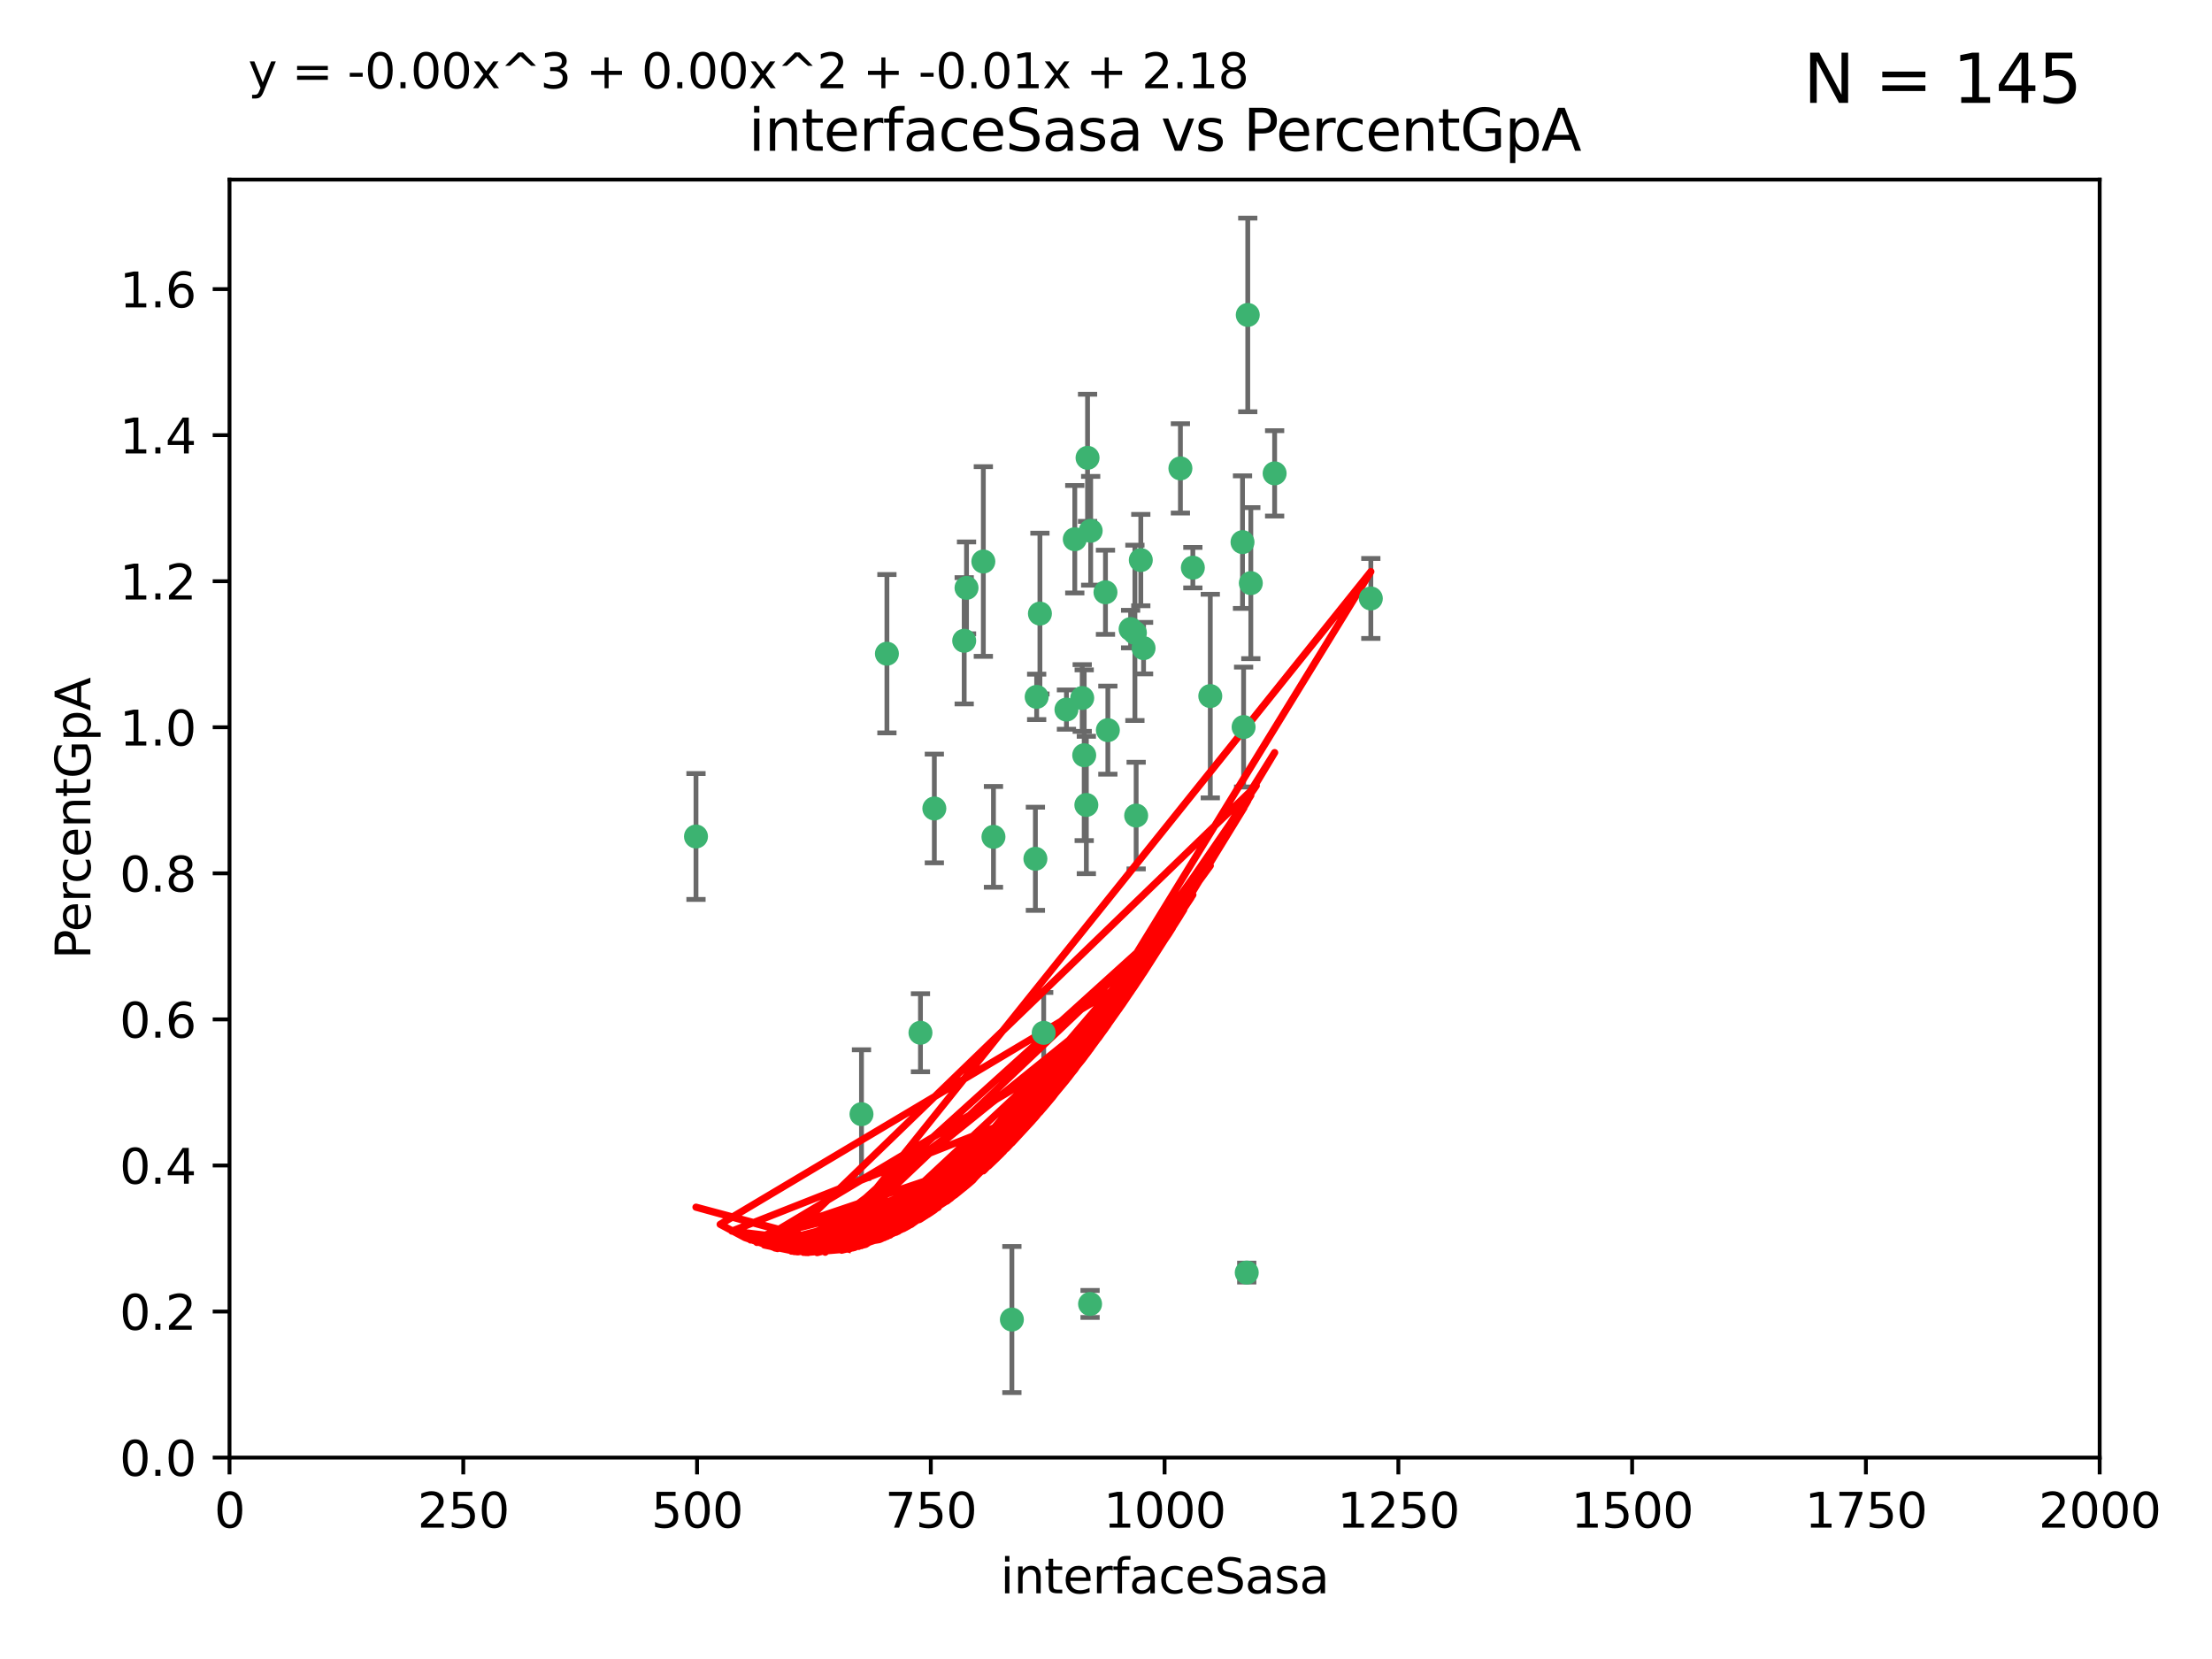 <?xml version="1.0" encoding="utf-8" standalone="no"?>
<!DOCTYPE svg PUBLIC "-//W3C//DTD SVG 1.1//EN"
  "http://www.w3.org/Graphics/SVG/1.1/DTD/svg11.dtd">
<svg xmlns:xlink="http://www.w3.org/1999/xlink" width="460.8pt" height="345.6pt" viewBox="0 0 460.8 345.6" xmlns="http://www.w3.org/2000/svg" version="1.1">
 <defs>
  <style type="text/css">*{stroke-linejoin: round; stroke-linecap: butt}</style>
 </defs>
 <g id="figure_1">
  <g id="patch_1">
   <path d="M 0 345.6 
L 460.8 345.6 
L 460.8 0 
L 0 0 
z
" style="fill: #ffffff"/>
  </g>
  <g id="axes_1">
   <g id="patch_2">
    <path d="M 47.81 303.64 
L 437.4 303.64 
L 437.4 37.411 
L 47.81 37.411 
z
" style="fill: #ffffff"/>
   </g>
   <g id="PathCollection_1">
    <defs>
     <path id="md0c91f3c72" d="M 0 1.118 
C 0.297 1.118 0.581 1 0.791 0.791 
C 1 0.581 1.118 0.297 1.118 0 
C 1.118 -0.297 1 -0.581 0.791 -0.791 
C 0.581 -1 0.297 -1.118 0 -1.118 
C -0.297 -1.118 -0.581 -1 -0.791 -0.791 
C -1 -0.581 -1.118 -0.297 -1.118 0 
C -1.118 0.297 -1 0.581 -0.791 0.791 
C -0.581 1 -0.297 1.118 0 1.118 
z
" style="stroke: #3cb371"/>
    </defs>
    <g clip-path="url(#p240a9a451e)">
     <use xlink:href="#md0c91f3c72" x="258.839" y="112.935" style="fill: #3cb371; stroke: #3cb371"/>
     <use xlink:href="#md0c91f3c72" x="235.526" y="131.048" style="fill: #3cb371; stroke: #3cb371"/>
     <use xlink:href="#md0c91f3c72" x="265.53" y="98.611" style="fill: #3cb371; stroke: #3cb371"/>
     <use xlink:href="#md0c91f3c72" x="225.86" y="157.33" style="fill: #3cb371; stroke: #3cb371"/>
     <use xlink:href="#md0c91f3c72" x="259.065" y="151.457" style="fill: #3cb371; stroke: #3cb371"/>
     <use xlink:href="#md0c91f3c72" x="259.932" y="65.606" style="fill: #3cb371; stroke: #3cb371"/>
     <use xlink:href="#md0c91f3c72" x="216.635" y="127.82" style="fill: #3cb371; stroke: #3cb371"/>
     <use xlink:href="#md0c91f3c72" x="222.161" y="147.818" style="fill: #3cb371; stroke: #3cb371"/>
     <use xlink:href="#md0c91f3c72" x="238.226" y="135.021" style="fill: #3cb371; stroke: #3cb371"/>
     <use xlink:href="#md0c91f3c72" x="236.422" y="131.834" style="fill: #3cb371; stroke: #3cb371"/>
     <use xlink:href="#md0c91f3c72" x="226.558" y="95.371" style="fill: #3cb371; stroke: #3cb371"/>
     <use xlink:href="#md0c91f3c72" x="248.492" y="118.255" style="fill: #3cb371; stroke: #3cb371"/>
     <use xlink:href="#md0c91f3c72" x="223.897" y="112.334" style="fill: #3cb371; stroke: #3cb371"/>
     <use xlink:href="#md0c91f3c72" x="225.446" y="145.408" style="fill: #3cb371; stroke: #3cb371"/>
     <use xlink:href="#md0c91f3c72" x="230.29" y="123.385" style="fill: #3cb371; stroke: #3cb371"/>
     <use xlink:href="#md0c91f3c72" x="200.86" y="133.482" style="fill: #3cb371; stroke: #3cb371"/>
     <use xlink:href="#md0c91f3c72" x="217.42" y="215.161" style="fill: #3cb371; stroke: #3cb371"/>
     <use xlink:href="#md0c91f3c72" x="237.649" y="116.673" style="fill: #3cb371; stroke: #3cb371"/>
     <use xlink:href="#md0c91f3c72" x="259.72" y="265.1" style="fill: #3cb371; stroke: #3cb371"/>
     <use xlink:href="#md0c91f3c72" x="204.848" y="116.973" style="fill: #3cb371; stroke: #3cb371"/>
     <use xlink:href="#md0c91f3c72" x="245.901" y="97.572" style="fill: #3cb371; stroke: #3cb371"/>
     <use xlink:href="#md0c91f3c72" x="285.569" y="124.669" style="fill: #3cb371; stroke: #3cb371"/>
     <use xlink:href="#md0c91f3c72" x="215.957" y="145.171" style="fill: #3cb371; stroke: #3cb371"/>
     <use xlink:href="#md0c91f3c72" x="194.641" y="168.419" style="fill: #3cb371; stroke: #3cb371"/>
     <use xlink:href="#md0c91f3c72" x="191.75" y="215.139" style="fill: #3cb371; stroke: #3cb371"/>
     <use xlink:href="#md0c91f3c72" x="184.761" y="136.178" style="fill: #3cb371; stroke: #3cb371"/>
     <use xlink:href="#md0c91f3c72" x="215.692" y="178.897" style="fill: #3cb371; stroke: #3cb371"/>
     <use xlink:href="#md0c91f3c72" x="227.208" y="110.571" style="fill: #3cb371; stroke: #3cb371"/>
     <use xlink:href="#md0c91f3c72" x="260.569" y="121.476" style="fill: #3cb371; stroke: #3cb371"/>
     <use xlink:href="#md0c91f3c72" x="227.082" y="271.637" style="fill: #3cb371; stroke: #3cb371"/>
     <use xlink:href="#md0c91f3c72" x="230.787" y="152.103" style="fill: #3cb371; stroke: #3cb371"/>
     <use xlink:href="#md0c91f3c72" x="236.683" y="169.899" style="fill: #3cb371; stroke: #3cb371"/>
     <use xlink:href="#md0c91f3c72" x="206.956" y="174.332" style="fill: #3cb371; stroke: #3cb371"/>
     <use xlink:href="#md0c91f3c72" x="210.795" y="274.884" style="fill: #3cb371; stroke: #3cb371"/>
     <use xlink:href="#md0c91f3c72" x="179.464" y="232.101" style="fill: #3cb371; stroke: #3cb371"/>
     <use xlink:href="#md0c91f3c72" x="226.307" y="167.688" style="fill: #3cb371; stroke: #3cb371"/>
     <use xlink:href="#md0c91f3c72" x="201.345" y="122.465" style="fill: #3cb371; stroke: #3cb371"/>
     <use xlink:href="#md0c91f3c72" x="252.125" y="145.004" style="fill: #3cb371; stroke: #3cb371"/>
     <use xlink:href="#md0c91f3c72" x="144.987" y="174.257" style="fill: #3cb371; stroke: #3cb371"/>
    </g>
   </g>
   <g id="matplotlib.axis_1">
    <g id="xtick_1">
     <g id="line2d_1">
      <defs>
       <path id="m8d6a4ee47d" d="M 0 0 
L 0 3.5 
" style="stroke: #000000; stroke-width: 0.8"/>
      </defs>
      <g>
       <use xlink:href="#m8d6a4ee47d" x="47.81" y="303.64" style="stroke: #000000; stroke-width: 0.8"/>
      </g>
     </g>
     <g id="text_1">
      <!-- 0 -->
      <g transform="translate(44.629 318.238)scale(0.1 -0.1)">
       <defs>
        <path id="DejaVuSans-30" d="M 2034 4250 
Q 1547 4250 1301 3770 
Q 1056 3291 1056 2328 
Q 1056 1369 1301 889 
Q 1547 409 2034 409 
Q 2525 409 2770 889 
Q 3016 1369 3016 2328 
Q 3016 3291 2770 3770 
Q 2525 4250 2034 4250 
z
M 2034 4750 
Q 2819 4750 3233 4129 
Q 3647 3509 3647 2328 
Q 3647 1150 3233 529 
Q 2819 -91 2034 -91 
Q 1250 -91 836 529 
Q 422 1150 422 2328 
Q 422 3509 836 4129 
Q 1250 4750 2034 4750 
z
" transform="scale(0.016)"/>
       </defs>
       <use xlink:href="#DejaVuSans-30"/>
      </g>
     </g>
    </g>
    <g id="xtick_2">
     <g id="line2d_2">
      <g>
       <use xlink:href="#m8d6a4ee47d" x="96.509" y="303.64" style="stroke: #000000; stroke-width: 0.8"/>
      </g>
     </g>
     <g id="text_2">
      <!-- 250 -->
      <g transform="translate(86.965 318.238)scale(0.1 -0.1)">
       <defs>
        <path id="DejaVuSans-32" d="M 1228 531 
L 3431 531 
L 3431 0 
L 469 0 
L 469 531 
Q 828 903 1448 1529 
Q 2069 2156 2228 2338 
Q 2531 2678 2651 2914 
Q 2772 3150 2772 3378 
Q 2772 3750 2511 3984 
Q 2250 4219 1831 4219 
Q 1534 4219 1204 4116 
Q 875 4013 500 3803 
L 500 4441 
Q 881 4594 1212 4672 
Q 1544 4750 1819 4750 
Q 2544 4750 2975 4387 
Q 3406 4025 3406 3419 
Q 3406 3131 3298 2873 
Q 3191 2616 2906 2266 
Q 2828 2175 2409 1742 
Q 1991 1309 1228 531 
z
" transform="scale(0.016)"/>
        <path id="DejaVuSans-35" d="M 691 4666 
L 3169 4666 
L 3169 4134 
L 1269 4134 
L 1269 2991 
Q 1406 3038 1543 3061 
Q 1681 3084 1819 3084 
Q 2600 3084 3056 2656 
Q 3513 2228 3513 1497 
Q 3513 744 3044 326 
Q 2575 -91 1722 -91 
Q 1428 -91 1123 -41 
Q 819 9 494 109 
L 494 744 
Q 775 591 1075 516 
Q 1375 441 1709 441 
Q 2250 441 2565 725 
Q 2881 1009 2881 1497 
Q 2881 1984 2565 2268 
Q 2250 2553 1709 2553 
Q 1456 2553 1204 2497 
Q 953 2441 691 2322 
L 691 4666 
z
" transform="scale(0.016)"/>
       </defs>
       <use xlink:href="#DejaVuSans-32"/>
       <use xlink:href="#DejaVuSans-35" x="63.623"/>
       <use xlink:href="#DejaVuSans-30" x="127.246"/>
      </g>
     </g>
    </g>
    <g id="xtick_3">
     <g id="line2d_3">
      <g>
       <use xlink:href="#m8d6a4ee47d" x="145.208" y="303.64" style="stroke: #000000; stroke-width: 0.8"/>
      </g>
     </g>
     <g id="text_3">
      <!-- 500 -->
      <g transform="translate(135.664 318.238)scale(0.1 -0.1)">
       <use xlink:href="#DejaVuSans-35"/>
       <use xlink:href="#DejaVuSans-30" x="63.623"/>
       <use xlink:href="#DejaVuSans-30" x="127.246"/>
      </g>
     </g>
    </g>
    <g id="xtick_4">
     <g id="line2d_4">
      <g>
       <use xlink:href="#m8d6a4ee47d" x="193.906" y="303.64" style="stroke: #000000; stroke-width: 0.8"/>
      </g>
     </g>
     <g id="text_4">
      <!-- 750 -->
      <g transform="translate(184.363 318.238)scale(0.1 -0.1)">
       <defs>
        <path id="DejaVuSans-37" d="M 525 4666 
L 3525 4666 
L 3525 4397 
L 1831 0 
L 1172 0 
L 2766 4134 
L 525 4134 
L 525 4666 
z
" transform="scale(0.016)"/>
       </defs>
       <use xlink:href="#DejaVuSans-37"/>
       <use xlink:href="#DejaVuSans-35" x="63.623"/>
       <use xlink:href="#DejaVuSans-30" x="127.246"/>
      </g>
     </g>
    </g>
    <g id="xtick_5">
     <g id="line2d_5">
      <g>
       <use xlink:href="#m8d6a4ee47d" x="242.605" y="303.64" style="stroke: #000000; stroke-width: 0.8"/>
      </g>
     </g>
     <g id="text_5">
      <!-- 1000 -->
      <g transform="translate(229.88 318.238)scale(0.1 -0.1)">
       <defs>
        <path id="DejaVuSans-31" d="M 794 531 
L 1825 531 
L 1825 4091 
L 703 3866 
L 703 4441 
L 1819 4666 
L 2450 4666 
L 2450 531 
L 3481 531 
L 3481 0 
L 794 0 
L 794 531 
z
" transform="scale(0.016)"/>
       </defs>
       <use xlink:href="#DejaVuSans-31"/>
       <use xlink:href="#DejaVuSans-30" x="63.623"/>
       <use xlink:href="#DejaVuSans-30" x="127.246"/>
       <use xlink:href="#DejaVuSans-30" x="190.869"/>
      </g>
     </g>
    </g>
    <g id="xtick_6">
     <g id="line2d_6">
      <g>
       <use xlink:href="#m8d6a4ee47d" x="291.304" y="303.64" style="stroke: #000000; stroke-width: 0.8"/>
      </g>
     </g>
     <g id="text_6">
      <!-- 1250 -->
      <g transform="translate(278.579 318.238)scale(0.1 -0.1)">
       <use xlink:href="#DejaVuSans-31"/>
       <use xlink:href="#DejaVuSans-32" x="63.623"/>
       <use xlink:href="#DejaVuSans-35" x="127.246"/>
       <use xlink:href="#DejaVuSans-30" x="190.869"/>
      </g>
     </g>
    </g>
    <g id="xtick_7">
     <g id="line2d_7">
      <g>
       <use xlink:href="#m8d6a4ee47d" x="340.002" y="303.64" style="stroke: #000000; stroke-width: 0.8"/>
      </g>
     </g>
     <g id="text_7">
      <!-- 1500 -->
      <g transform="translate(327.277 318.238)scale(0.1 -0.1)">
       <use xlink:href="#DejaVuSans-31"/>
       <use xlink:href="#DejaVuSans-35" x="63.623"/>
       <use xlink:href="#DejaVuSans-30" x="127.246"/>
       <use xlink:href="#DejaVuSans-30" x="190.869"/>
      </g>
     </g>
    </g>
    <g id="xtick_8">
     <g id="line2d_8">
      <g>
       <use xlink:href="#m8d6a4ee47d" x="388.701" y="303.64" style="stroke: #000000; stroke-width: 0.8"/>
      </g>
     </g>
     <g id="text_8">
      <!-- 1750 -->
      <g transform="translate(375.976 318.238)scale(0.1 -0.1)">
       <use xlink:href="#DejaVuSans-31"/>
       <use xlink:href="#DejaVuSans-37" x="63.623"/>
       <use xlink:href="#DejaVuSans-35" x="127.246"/>
       <use xlink:href="#DejaVuSans-30" x="190.869"/>
      </g>
     </g>
    </g>
    <g id="xtick_9">
     <g id="line2d_9">
      <g>
       <use xlink:href="#m8d6a4ee47d" x="437.4" y="303.64" style="stroke: #000000; stroke-width: 0.8"/>
      </g>
     </g>
     <g id="text_9">
      <!-- 2000 -->
      <g transform="translate(424.675 318.238)scale(0.1 -0.1)">
       <use xlink:href="#DejaVuSans-32"/>
       <use xlink:href="#DejaVuSans-30" x="63.623"/>
       <use xlink:href="#DejaVuSans-30" x="127.246"/>
       <use xlink:href="#DejaVuSans-30" x="190.869"/>
      </g>
     </g>
    </g>
    <g id="text_10">
     <!-- interfaceSasa -->
     <g transform="translate(208.398 331.917)scale(0.1 -0.1)">
      <defs>
       <path id="DejaVuSans-69" d="M 603 3500 
L 1178 3500 
L 1178 0 
L 603 0 
L 603 3500 
z
M 603 4863 
L 1178 4863 
L 1178 4134 
L 603 4134 
L 603 4863 
z
" transform="scale(0.016)"/>
       <path id="DejaVuSans-6e" d="M 3513 2113 
L 3513 0 
L 2938 0 
L 2938 2094 
Q 2938 2591 2744 2837 
Q 2550 3084 2163 3084 
Q 1697 3084 1428 2787 
Q 1159 2491 1159 1978 
L 1159 0 
L 581 0 
L 581 3500 
L 1159 3500 
L 1159 2956 
Q 1366 3272 1645 3428 
Q 1925 3584 2291 3584 
Q 2894 3584 3203 3211 
Q 3513 2838 3513 2113 
z
" transform="scale(0.016)"/>
       <path id="DejaVuSans-74" d="M 1172 4494 
L 1172 3500 
L 2356 3500 
L 2356 3053 
L 1172 3053 
L 1172 1153 
Q 1172 725 1289 603 
Q 1406 481 1766 481 
L 2356 481 
L 2356 0 
L 1766 0 
Q 1100 0 847 248 
Q 594 497 594 1153 
L 594 3053 
L 172 3053 
L 172 3500 
L 594 3500 
L 594 4494 
L 1172 4494 
z
" transform="scale(0.016)"/>
       <path id="DejaVuSans-65" d="M 3597 1894 
L 3597 1613 
L 953 1613 
Q 991 1019 1311 708 
Q 1631 397 2203 397 
Q 2534 397 2845 478 
Q 3156 559 3463 722 
L 3463 178 
Q 3153 47 2828 -22 
Q 2503 -91 2169 -91 
Q 1331 -91 842 396 
Q 353 884 353 1716 
Q 353 2575 817 3079 
Q 1281 3584 2069 3584 
Q 2775 3584 3186 3129 
Q 3597 2675 3597 1894 
z
M 3022 2063 
Q 3016 2534 2758 2815 
Q 2500 3097 2075 3097 
Q 1594 3097 1305 2825 
Q 1016 2553 972 2059 
L 3022 2063 
z
" transform="scale(0.016)"/>
       <path id="DejaVuSans-72" d="M 2631 2963 
Q 2534 3019 2420 3045 
Q 2306 3072 2169 3072 
Q 1681 3072 1420 2755 
Q 1159 2438 1159 1844 
L 1159 0 
L 581 0 
L 581 3500 
L 1159 3500 
L 1159 2956 
Q 1341 3275 1631 3429 
Q 1922 3584 2338 3584 
Q 2397 3584 2469 3576 
Q 2541 3569 2628 3553 
L 2631 2963 
z
" transform="scale(0.016)"/>
       <path id="DejaVuSans-66" d="M 2375 4863 
L 2375 4384 
L 1825 4384 
Q 1516 4384 1395 4259 
Q 1275 4134 1275 3809 
L 1275 3500 
L 2222 3500 
L 2222 3053 
L 1275 3053 
L 1275 0 
L 697 0 
L 697 3053 
L 147 3053 
L 147 3500 
L 697 3500 
L 697 3744 
Q 697 4328 969 4595 
Q 1241 4863 1831 4863 
L 2375 4863 
z
" transform="scale(0.016)"/>
       <path id="DejaVuSans-61" d="M 2194 1759 
Q 1497 1759 1228 1600 
Q 959 1441 959 1056 
Q 959 750 1161 570 
Q 1363 391 1709 391 
Q 2188 391 2477 730 
Q 2766 1069 2766 1631 
L 2766 1759 
L 2194 1759 
z
M 3341 1997 
L 3341 0 
L 2766 0 
L 2766 531 
Q 2569 213 2275 61 
Q 1981 -91 1556 -91 
Q 1019 -91 701 211 
Q 384 513 384 1019 
Q 384 1609 779 1909 
Q 1175 2209 1959 2209 
L 2766 2209 
L 2766 2266 
Q 2766 2663 2505 2880 
Q 2244 3097 1772 3097 
Q 1472 3097 1187 3025 
Q 903 2953 641 2809 
L 641 3341 
Q 956 3463 1253 3523 
Q 1550 3584 1831 3584 
Q 2591 3584 2966 3190 
Q 3341 2797 3341 1997 
z
" transform="scale(0.016)"/>
       <path id="DejaVuSans-63" d="M 3122 3366 
L 3122 2828 
Q 2878 2963 2633 3030 
Q 2388 3097 2138 3097 
Q 1578 3097 1268 2742 
Q 959 2388 959 1747 
Q 959 1106 1268 751 
Q 1578 397 2138 397 
Q 2388 397 2633 464 
Q 2878 531 3122 666 
L 3122 134 
Q 2881 22 2623 -34 
Q 2366 -91 2075 -91 
Q 1284 -91 818 406 
Q 353 903 353 1747 
Q 353 2603 823 3093 
Q 1294 3584 2113 3584 
Q 2378 3584 2631 3529 
Q 2884 3475 3122 3366 
z
" transform="scale(0.016)"/>
       <path id="DejaVuSans-53" d="M 3425 4513 
L 3425 3897 
Q 3066 4069 2747 4153 
Q 2428 4238 2131 4238 
Q 1616 4238 1336 4038 
Q 1056 3838 1056 3469 
Q 1056 3159 1242 3001 
Q 1428 2844 1947 2747 
L 2328 2669 
Q 3034 2534 3370 2195 
Q 3706 1856 3706 1288 
Q 3706 609 3251 259 
Q 2797 -91 1919 -91 
Q 1588 -91 1214 -16 
Q 841 59 441 206 
L 441 856 
Q 825 641 1194 531 
Q 1563 422 1919 422 
Q 2459 422 2753 634 
Q 3047 847 3047 1241 
Q 3047 1584 2836 1778 
Q 2625 1972 2144 2069 
L 1759 2144 
Q 1053 2284 737 2584 
Q 422 2884 422 3419 
Q 422 4038 858 4394 
Q 1294 4750 2059 4750 
Q 2388 4750 2728 4690 
Q 3069 4631 3425 4513 
z
" transform="scale(0.016)"/>
       <path id="DejaVuSans-73" d="M 2834 3397 
L 2834 2853 
Q 2591 2978 2328 3040 
Q 2066 3103 1784 3103 
Q 1356 3103 1142 2972 
Q 928 2841 928 2578 
Q 928 2378 1081 2264 
Q 1234 2150 1697 2047 
L 1894 2003 
Q 2506 1872 2764 1633 
Q 3022 1394 3022 966 
Q 3022 478 2636 193 
Q 2250 -91 1575 -91 
Q 1294 -91 989 -36 
Q 684 19 347 128 
L 347 722 
Q 666 556 975 473 
Q 1284 391 1588 391 
Q 1994 391 2212 530 
Q 2431 669 2431 922 
Q 2431 1156 2273 1281 
Q 2116 1406 1581 1522 
L 1381 1569 
Q 847 1681 609 1914 
Q 372 2147 372 2553 
Q 372 3047 722 3315 
Q 1072 3584 1716 3584 
Q 2034 3584 2315 3537 
Q 2597 3491 2834 3397 
z
" transform="scale(0.016)"/>
      </defs>
      <use xlink:href="#DejaVuSans-69"/>
      <use xlink:href="#DejaVuSans-6e" x="27.783"/>
      <use xlink:href="#DejaVuSans-74" x="91.162"/>
      <use xlink:href="#DejaVuSans-65" x="130.371"/>
      <use xlink:href="#DejaVuSans-72" x="191.895"/>
      <use xlink:href="#DejaVuSans-66" x="233.008"/>
      <use xlink:href="#DejaVuSans-61" x="268.213"/>
      <use xlink:href="#DejaVuSans-63" x="329.492"/>
      <use xlink:href="#DejaVuSans-65" x="384.473"/>
      <use xlink:href="#DejaVuSans-53" x="445.996"/>
      <use xlink:href="#DejaVuSans-61" x="509.473"/>
      <use xlink:href="#DejaVuSans-73" x="570.752"/>
      <use xlink:href="#DejaVuSans-61" x="622.852"/>
     </g>
    </g>
   </g>
   <g id="matplotlib.axis_2">
    <g id="ytick_1">
     <g id="line2d_10">
      <defs>
       <path id="m036be86c4c" d="M 0 0 
L -3.5 0 
" style="stroke: #000000; stroke-width: 0.8"/>
      </defs>
      <g>
       <use xlink:href="#m036be86c4c" x="47.81" y="303.64" style="stroke: #000000; stroke-width: 0.8"/>
      </g>
     </g>
     <g id="text_11">
      <!-- 0.0 -->
      <g transform="translate(24.907 307.439)scale(0.1 -0.1)">
       <defs>
        <path id="DejaVuSans-2e" d="M 684 794 
L 1344 794 
L 1344 0 
L 684 0 
L 684 794 
z
" transform="scale(0.016)"/>
       </defs>
       <use xlink:href="#DejaVuSans-30"/>
       <use xlink:href="#DejaVuSans-2e" x="63.623"/>
       <use xlink:href="#DejaVuSans-30" x="95.41"/>
      </g>
     </g>
    </g>
    <g id="ytick_2">
     <g id="line2d_11">
      <g>
       <use xlink:href="#m036be86c4c" x="47.81" y="273.214" style="stroke: #000000; stroke-width: 0.8"/>
      </g>
     </g>
     <g id="text_12">
      <!-- 0.2 -->
      <g transform="translate(24.907 277.013)scale(0.1 -0.1)">
       <use xlink:href="#DejaVuSans-30"/>
       <use xlink:href="#DejaVuSans-2e" x="63.623"/>
       <use xlink:href="#DejaVuSans-32" x="95.41"/>
      </g>
     </g>
    </g>
    <g id="ytick_3">
     <g id="line2d_12">
      <g>
       <use xlink:href="#m036be86c4c" x="47.81" y="242.788" style="stroke: #000000; stroke-width: 0.8"/>
      </g>
     </g>
     <g id="text_13">
      <!-- 0.4 -->
      <g transform="translate(24.907 246.587)scale(0.1 -0.1)">
       <defs>
        <path id="DejaVuSans-34" d="M 2419 4116 
L 825 1625 
L 2419 1625 
L 2419 4116 
z
M 2253 4666 
L 3047 4666 
L 3047 1625 
L 3713 1625 
L 3713 1100 
L 3047 1100 
L 3047 0 
L 2419 0 
L 2419 1100 
L 313 1100 
L 313 1709 
L 2253 4666 
z
" transform="scale(0.016)"/>
       </defs>
       <use xlink:href="#DejaVuSans-30"/>
       <use xlink:href="#DejaVuSans-2e" x="63.623"/>
       <use xlink:href="#DejaVuSans-34" x="95.41"/>
      </g>
     </g>
    </g>
    <g id="ytick_4">
     <g id="line2d_13">
      <g>
       <use xlink:href="#m036be86c4c" x="47.81" y="212.362" style="stroke: #000000; stroke-width: 0.8"/>
      </g>
     </g>
     <g id="text_14">
      <!-- 0.6 -->
      <g transform="translate(24.907 216.161)scale(0.1 -0.1)">
       <defs>
        <path id="DejaVuSans-36" d="M 2113 2584 
Q 1688 2584 1439 2293 
Q 1191 2003 1191 1497 
Q 1191 994 1439 701 
Q 1688 409 2113 409 
Q 2538 409 2786 701 
Q 3034 994 3034 1497 
Q 3034 2003 2786 2293 
Q 2538 2584 2113 2584 
z
M 3366 4563 
L 3366 3988 
Q 3128 4100 2886 4159 
Q 2644 4219 2406 4219 
Q 1781 4219 1451 3797 
Q 1122 3375 1075 2522 
Q 1259 2794 1537 2939 
Q 1816 3084 2150 3084 
Q 2853 3084 3261 2657 
Q 3669 2231 3669 1497 
Q 3669 778 3244 343 
Q 2819 -91 2113 -91 
Q 1303 -91 875 529 
Q 447 1150 447 2328 
Q 447 3434 972 4092 
Q 1497 4750 2381 4750 
Q 2619 4750 2861 4703 
Q 3103 4656 3366 4563 
z
" transform="scale(0.016)"/>
       </defs>
       <use xlink:href="#DejaVuSans-30"/>
       <use xlink:href="#DejaVuSans-2e" x="63.623"/>
       <use xlink:href="#DejaVuSans-36" x="95.41"/>
      </g>
     </g>
    </g>
    <g id="ytick_5">
     <g id="line2d_14">
      <g>
       <use xlink:href="#m036be86c4c" x="47.81" y="181.935" style="stroke: #000000; stroke-width: 0.8"/>
      </g>
     </g>
     <g id="text_15">
      <!-- 0.8 -->
      <g transform="translate(24.907 185.735)scale(0.1 -0.1)">
       <defs>
        <path id="DejaVuSans-38" d="M 2034 2216 
Q 1584 2216 1326 1975 
Q 1069 1734 1069 1313 
Q 1069 891 1326 650 
Q 1584 409 2034 409 
Q 2484 409 2743 651 
Q 3003 894 3003 1313 
Q 3003 1734 2745 1975 
Q 2488 2216 2034 2216 
z
M 1403 2484 
Q 997 2584 770 2862 
Q 544 3141 544 3541 
Q 544 4100 942 4425 
Q 1341 4750 2034 4750 
Q 2731 4750 3128 4425 
Q 3525 4100 3525 3541 
Q 3525 3141 3298 2862 
Q 3072 2584 2669 2484 
Q 3125 2378 3379 2068 
Q 3634 1759 3634 1313 
Q 3634 634 3220 271 
Q 2806 -91 2034 -91 
Q 1263 -91 848 271 
Q 434 634 434 1313 
Q 434 1759 690 2068 
Q 947 2378 1403 2484 
z
M 1172 3481 
Q 1172 3119 1398 2916 
Q 1625 2713 2034 2713 
Q 2441 2713 2670 2916 
Q 2900 3119 2900 3481 
Q 2900 3844 2670 4047 
Q 2441 4250 2034 4250 
Q 1625 4250 1398 4047 
Q 1172 3844 1172 3481 
z
" transform="scale(0.016)"/>
       </defs>
       <use xlink:href="#DejaVuSans-30"/>
       <use xlink:href="#DejaVuSans-2e" x="63.623"/>
       <use xlink:href="#DejaVuSans-38" x="95.41"/>
      </g>
     </g>
    </g>
    <g id="ytick_6">
     <g id="line2d_15">
      <g>
       <use xlink:href="#m036be86c4c" x="47.81" y="151.509" style="stroke: #000000; stroke-width: 0.8"/>
      </g>
     </g>
     <g id="text_16">
      <!-- 1.0 -->
      <g transform="translate(24.907 155.308)scale(0.1 -0.1)">
       <use xlink:href="#DejaVuSans-31"/>
       <use xlink:href="#DejaVuSans-2e" x="63.623"/>
       <use xlink:href="#DejaVuSans-30" x="95.41"/>
      </g>
     </g>
    </g>
    <g id="ytick_7">
     <g id="line2d_16">
      <g>
       <use xlink:href="#m036be86c4c" x="47.81" y="121.083" style="stroke: #000000; stroke-width: 0.8"/>
      </g>
     </g>
     <g id="text_17">
      <!-- 1.2 -->
      <g transform="translate(24.907 124.882)scale(0.1 -0.1)">
       <use xlink:href="#DejaVuSans-31"/>
       <use xlink:href="#DejaVuSans-2e" x="63.623"/>
       <use xlink:href="#DejaVuSans-32" x="95.41"/>
      </g>
     </g>
    </g>
    <g id="ytick_8">
     <g id="line2d_17">
      <g>
       <use xlink:href="#m036be86c4c" x="47.81" y="90.657" style="stroke: #000000; stroke-width: 0.8"/>
      </g>
     </g>
     <g id="text_18">
      <!-- 1.4 -->
      <g transform="translate(24.907 94.456)scale(0.1 -0.1)">
       <use xlink:href="#DejaVuSans-31"/>
       <use xlink:href="#DejaVuSans-2e" x="63.623"/>
       <use xlink:href="#DejaVuSans-34" x="95.41"/>
      </g>
     </g>
    </g>
    <g id="ytick_9">
     <g id="line2d_18">
      <g>
       <use xlink:href="#m036be86c4c" x="47.81" y="60.231" style="stroke: #000000; stroke-width: 0.8"/>
      </g>
     </g>
     <g id="text_19">
      <!-- 1.6 -->
      <g transform="translate(24.907 64.03)scale(0.1 -0.1)">
       <use xlink:href="#DejaVuSans-31"/>
       <use xlink:href="#DejaVuSans-2e" x="63.623"/>
       <use xlink:href="#DejaVuSans-36" x="95.41"/>
      </g>
     </g>
    </g>
    <g id="text_20">
     <!-- PercentGpA -->
     <g transform="translate(18.827 199.802)rotate(-90)scale(0.1 -0.1)">
      <defs>
       <path id="DejaVuSans-50" d="M 1259 4147 
L 1259 2394 
L 2053 2394 
Q 2494 2394 2734 2622 
Q 2975 2850 2975 3272 
Q 2975 3691 2734 3919 
Q 2494 4147 2053 4147 
L 1259 4147 
z
M 628 4666 
L 2053 4666 
Q 2838 4666 3239 4311 
Q 3641 3956 3641 3272 
Q 3641 2581 3239 2228 
Q 2838 1875 2053 1875 
L 1259 1875 
L 1259 0 
L 628 0 
L 628 4666 
z
" transform="scale(0.016)"/>
       <path id="DejaVuSans-47" d="M 3809 666 
L 3809 1919 
L 2778 1919 
L 2778 2438 
L 4434 2438 
L 4434 434 
Q 4069 175 3628 42 
Q 3188 -91 2688 -91 
Q 1594 -91 976 548 
Q 359 1188 359 2328 
Q 359 3472 976 4111 
Q 1594 4750 2688 4750 
Q 3144 4750 3555 4637 
Q 3966 4525 4313 4306 
L 4313 3634 
Q 3963 3931 3569 4081 
Q 3175 4231 2741 4231 
Q 1884 4231 1454 3753 
Q 1025 3275 1025 2328 
Q 1025 1384 1454 906 
Q 1884 428 2741 428 
Q 3075 428 3337 486 
Q 3600 544 3809 666 
z
" transform="scale(0.016)"/>
       <path id="DejaVuSans-70" d="M 1159 525 
L 1159 -1331 
L 581 -1331 
L 581 3500 
L 1159 3500 
L 1159 2969 
Q 1341 3281 1617 3432 
Q 1894 3584 2278 3584 
Q 2916 3584 3314 3078 
Q 3713 2572 3713 1747 
Q 3713 922 3314 415 
Q 2916 -91 2278 -91 
Q 1894 -91 1617 61 
Q 1341 213 1159 525 
z
M 3116 1747 
Q 3116 2381 2855 2742 
Q 2594 3103 2138 3103 
Q 1681 3103 1420 2742 
Q 1159 2381 1159 1747 
Q 1159 1113 1420 752 
Q 1681 391 2138 391 
Q 2594 391 2855 752 
Q 3116 1113 3116 1747 
z
" transform="scale(0.016)"/>
       <path id="DejaVuSans-41" d="M 2188 4044 
L 1331 1722 
L 3047 1722 
L 2188 4044 
z
M 1831 4666 
L 2547 4666 
L 4325 0 
L 3669 0 
L 3244 1197 
L 1141 1197 
L 716 0 
L 50 0 
L 1831 4666 
z
" transform="scale(0.016)"/>
      </defs>
      <use xlink:href="#DejaVuSans-50"/>
      <use xlink:href="#DejaVuSans-65" x="56.678"/>
      <use xlink:href="#DejaVuSans-72" x="118.201"/>
      <use xlink:href="#DejaVuSans-63" x="157.064"/>
      <use xlink:href="#DejaVuSans-65" x="212.045"/>
      <use xlink:href="#DejaVuSans-6e" x="273.568"/>
      <use xlink:href="#DejaVuSans-74" x="336.947"/>
      <use xlink:href="#DejaVuSans-47" x="376.156"/>
      <use xlink:href="#DejaVuSans-70" x="453.646"/>
      <use xlink:href="#DejaVuSans-41" x="517.123"/>
     </g>
    </g>
   </g>
   <g id="LineCollection_1">
    <path d="M 258.839 126.742 
L 258.839 99.128 
" clip-path="url(#p240a9a451e)" style="fill: none; stroke: #696969"/>
    <path d="M 235.526 134.958 
L 235.526 127.138 
" clip-path="url(#p240a9a451e)" style="fill: none; stroke: #696969"/>
    <path d="M 265.53 107.5 
L 265.53 89.723 
" clip-path="url(#p240a9a451e)" style="fill: none; stroke: #696969"/>
    <path d="M 225.86 175.107 
L 225.86 139.552 
" clip-path="url(#p240a9a451e)" style="fill: none; stroke: #696969"/>
    <path d="M 259.065 163.945 
L 259.065 138.968 
" clip-path="url(#p240a9a451e)" style="fill: none; stroke: #696969"/>
    <path d="M 259.932 85.777 
L 259.932 45.434 
" clip-path="url(#p240a9a451e)" style="fill: none; stroke: #696969"/>
    <path d="M 216.635 144.568 
L 216.635 111.073 
" clip-path="url(#p240a9a451e)" style="fill: none; stroke: #696969"/>
    <path d="M 222.161 151.909 
L 222.161 143.727 
" clip-path="url(#p240a9a451e)" style="fill: none; stroke: #696969"/>
    <path d="M 238.226 140.382 
L 238.226 129.659 
" clip-path="url(#p240a9a451e)" style="fill: none; stroke: #696969"/>
    <path d="M 236.422 150.092 
L 236.422 113.575 
" clip-path="url(#p240a9a451e)" style="fill: none; stroke: #696969"/>
    <path d="M 226.558 108.615 
L 226.558 82.127 
" clip-path="url(#p240a9a451e)" style="fill: none; stroke: #696969"/>
    <path d="M 248.492 122.472 
L 248.492 114.039 
" clip-path="url(#p240a9a451e)" style="fill: none; stroke: #696969"/>
    <path d="M 223.897 123.529 
L 223.897 101.139 
" clip-path="url(#p240a9a451e)" style="fill: none; stroke: #696969"/>
    <path d="M 225.446 152.361 
L 225.446 138.456 
" clip-path="url(#p240a9a451e)" style="fill: none; stroke: #696969"/>
    <path d="M 230.29 132.151 
L 230.29 114.62 
" clip-path="url(#p240a9a451e)" style="fill: none; stroke: #696969"/>
    <path d="M 200.86 146.637 
L 200.86 120.327 
" clip-path="url(#p240a9a451e)" style="fill: none; stroke: #696969"/>
    <path d="M 217.42 223.572 
L 217.42 206.751 
" clip-path="url(#p240a9a451e)" style="fill: none; stroke: #696969"/>
    <path d="M 237.649 126.191 
L 237.649 107.154 
" clip-path="url(#p240a9a451e)" style="fill: none; stroke: #696969"/>
    <path d="M 259.72 267.073 
L 259.72 263.128 
" clip-path="url(#p240a9a451e)" style="fill: none; stroke: #696969"/>
    <path d="M 204.848 136.73 
L 204.848 97.216 
" clip-path="url(#p240a9a451e)" style="fill: none; stroke: #696969"/>
    <path d="M 245.901 106.878 
L 245.901 88.267 
" clip-path="url(#p240a9a451e)" style="fill: none; stroke: #696969"/>
    <path d="M 285.569 132.997 
L 285.569 116.341 
" clip-path="url(#p240a9a451e)" style="fill: none; stroke: #696969"/>
    <path d="M 215.957 149.901 
L 215.957 140.441 
" clip-path="url(#p240a9a451e)" style="fill: none; stroke: #696969"/>
    <path d="M 194.641 179.743 
L 194.641 157.094 
" clip-path="url(#p240a9a451e)" style="fill: none; stroke: #696969"/>
    <path d="M 191.75 223.268 
L 191.75 207.01 
" clip-path="url(#p240a9a451e)" style="fill: none; stroke: #696969"/>
    <path d="M 184.761 152.672 
L 184.761 119.684 
" clip-path="url(#p240a9a451e)" style="fill: none; stroke: #696969"/>
    <path d="M 215.692 189.642 
L 215.692 168.152 
" clip-path="url(#p240a9a451e)" style="fill: none; stroke: #696969"/>
    <path d="M 227.208 121.897 
L 227.208 99.245 
" clip-path="url(#p240a9a451e)" style="fill: none; stroke: #696969"/>
    <path d="M 260.569 137.206 
L 260.569 105.745 
" clip-path="url(#p240a9a451e)" style="fill: none; stroke: #696969"/>
    <path d="M 227.082 274.448 
L 227.082 268.825 
" clip-path="url(#p240a9a451e)" style="fill: none; stroke: #696969"/>
    <path d="M 230.787 161.277 
L 230.787 142.929 
" clip-path="url(#p240a9a451e)" style="fill: none; stroke: #696969"/>
    <path d="M 236.683 181.006 
L 236.683 158.792 
" clip-path="url(#p240a9a451e)" style="fill: none; stroke: #696969"/>
    <path d="M 206.956 184.828 
L 206.956 163.836 
" clip-path="url(#p240a9a451e)" style="fill: none; stroke: #696969"/>
    <path d="M 210.795 290.105 
L 210.795 259.662 
" clip-path="url(#p240a9a451e)" style="fill: none; stroke: #696969"/>
    <path d="M 179.464 245.512 
L 179.464 218.691 
" clip-path="url(#p240a9a451e)" style="fill: none; stroke: #696969"/>
    <path d="M 226.307 181.997 
L 226.307 153.38 
" clip-path="url(#p240a9a451e)" style="fill: none; stroke: #696969"/>
    <path d="M 201.345 132.034 
L 201.345 112.895 
" clip-path="url(#p240a9a451e)" style="fill: none; stroke: #696969"/>
    <path d="M 252.125 166.212 
L 252.125 123.796 
" clip-path="url(#p240a9a451e)" style="fill: none; stroke: #696969"/>
    <path d="M 144.987 187.369 
L 144.987 161.144 
" clip-path="url(#p240a9a451e)" style="fill: none; stroke: #696969"/>
   </g>
   <g id="line2d_19">
    <defs>
     <path id="m7f6129b2ea" d="M 2 0 
L -2 -0 
" style="stroke: #696969"/>
    </defs>
    <g clip-path="url(#p240a9a451e)">
     <use xlink:href="#m7f6129b2ea" x="258.839" y="126.742" style="fill: #696969; stroke: #696969"/>
     <use xlink:href="#m7f6129b2ea" x="235.526" y="134.958" style="fill: #696969; stroke: #696969"/>
     <use xlink:href="#m7f6129b2ea" x="265.53" y="107.5" style="fill: #696969; stroke: #696969"/>
     <use xlink:href="#m7f6129b2ea" x="225.86" y="175.107" style="fill: #696969; stroke: #696969"/>
     <use xlink:href="#m7f6129b2ea" x="259.065" y="163.945" style="fill: #696969; stroke: #696969"/>
     <use xlink:href="#m7f6129b2ea" x="259.932" y="85.777" style="fill: #696969; stroke: #696969"/>
     <use xlink:href="#m7f6129b2ea" x="216.635" y="144.568" style="fill: #696969; stroke: #696969"/>
     <use xlink:href="#m7f6129b2ea" x="222.161" y="151.909" style="fill: #696969; stroke: #696969"/>
     <use xlink:href="#m7f6129b2ea" x="238.226" y="140.382" style="fill: #696969; stroke: #696969"/>
     <use xlink:href="#m7f6129b2ea" x="236.422" y="150.092" style="fill: #696969; stroke: #696969"/>
     <use xlink:href="#m7f6129b2ea" x="226.558" y="108.615" style="fill: #696969; stroke: #696969"/>
     <use xlink:href="#m7f6129b2ea" x="248.492" y="122.472" style="fill: #696969; stroke: #696969"/>
     <use xlink:href="#m7f6129b2ea" x="223.897" y="123.529" style="fill: #696969; stroke: #696969"/>
     <use xlink:href="#m7f6129b2ea" x="225.446" y="152.361" style="fill: #696969; stroke: #696969"/>
     <use xlink:href="#m7f6129b2ea" x="230.29" y="132.151" style="fill: #696969; stroke: #696969"/>
     <use xlink:href="#m7f6129b2ea" x="200.86" y="146.637" style="fill: #696969; stroke: #696969"/>
     <use xlink:href="#m7f6129b2ea" x="217.42" y="223.572" style="fill: #696969; stroke: #696969"/>
     <use xlink:href="#m7f6129b2ea" x="237.649" y="126.191" style="fill: #696969; stroke: #696969"/>
     <use xlink:href="#m7f6129b2ea" x="259.72" y="267.073" style="fill: #696969; stroke: #696969"/>
     <use xlink:href="#m7f6129b2ea" x="204.848" y="136.73" style="fill: #696969; stroke: #696969"/>
     <use xlink:href="#m7f6129b2ea" x="245.901" y="106.878" style="fill: #696969; stroke: #696969"/>
     <use xlink:href="#m7f6129b2ea" x="285.569" y="132.997" style="fill: #696969; stroke: #696969"/>
     <use xlink:href="#m7f6129b2ea" x="215.957" y="149.901" style="fill: #696969; stroke: #696969"/>
     <use xlink:href="#m7f6129b2ea" x="194.641" y="179.743" style="fill: #696969; stroke: #696969"/>
     <use xlink:href="#m7f6129b2ea" x="191.75" y="223.268" style="fill: #696969; stroke: #696969"/>
     <use xlink:href="#m7f6129b2ea" x="184.761" y="152.672" style="fill: #696969; stroke: #696969"/>
     <use xlink:href="#m7f6129b2ea" x="215.692" y="189.642" style="fill: #696969; stroke: #696969"/>
     <use xlink:href="#m7f6129b2ea" x="227.208" y="121.897" style="fill: #696969; stroke: #696969"/>
     <use xlink:href="#m7f6129b2ea" x="260.569" y="137.206" style="fill: #696969; stroke: #696969"/>
     <use xlink:href="#m7f6129b2ea" x="227.082" y="274.448" style="fill: #696969; stroke: #696969"/>
     <use xlink:href="#m7f6129b2ea" x="230.787" y="161.277" style="fill: #696969; stroke: #696969"/>
     <use xlink:href="#m7f6129b2ea" x="236.683" y="181.006" style="fill: #696969; stroke: #696969"/>
     <use xlink:href="#m7f6129b2ea" x="206.956" y="184.828" style="fill: #696969; stroke: #696969"/>
     <use xlink:href="#m7f6129b2ea" x="210.795" y="290.105" style="fill: #696969; stroke: #696969"/>
     <use xlink:href="#m7f6129b2ea" x="179.464" y="245.512" style="fill: #696969; stroke: #696969"/>
     <use xlink:href="#m7f6129b2ea" x="226.307" y="181.997" style="fill: #696969; stroke: #696969"/>
     <use xlink:href="#m7f6129b2ea" x="201.345" y="132.034" style="fill: #696969; stroke: #696969"/>
     <use xlink:href="#m7f6129b2ea" x="252.125" y="166.212" style="fill: #696969; stroke: #696969"/>
     <use xlink:href="#m7f6129b2ea" x="144.987" y="187.369" style="fill: #696969; stroke: #696969"/>
    </g>
   </g>
   <g id="line2d_20">
    <g clip-path="url(#p240a9a451e)">
     <use xlink:href="#m7f6129b2ea" x="258.839" y="99.128" style="fill: #696969; stroke: #696969"/>
     <use xlink:href="#m7f6129b2ea" x="235.526" y="127.138" style="fill: #696969; stroke: #696969"/>
     <use xlink:href="#m7f6129b2ea" x="265.53" y="89.723" style="fill: #696969; stroke: #696969"/>
     <use xlink:href="#m7f6129b2ea" x="225.86" y="139.552" style="fill: #696969; stroke: #696969"/>
     <use xlink:href="#m7f6129b2ea" x="259.065" y="138.968" style="fill: #696969; stroke: #696969"/>
     <use xlink:href="#m7f6129b2ea" x="259.932" y="45.434" style="fill: #696969; stroke: #696969"/>
     <use xlink:href="#m7f6129b2ea" x="216.635" y="111.073" style="fill: #696969; stroke: #696969"/>
     <use xlink:href="#m7f6129b2ea" x="222.161" y="143.727" style="fill: #696969; stroke: #696969"/>
     <use xlink:href="#m7f6129b2ea" x="238.226" y="129.659" style="fill: #696969; stroke: #696969"/>
     <use xlink:href="#m7f6129b2ea" x="236.422" y="113.575" style="fill: #696969; stroke: #696969"/>
     <use xlink:href="#m7f6129b2ea" x="226.558" y="82.127" style="fill: #696969; stroke: #696969"/>
     <use xlink:href="#m7f6129b2ea" x="248.492" y="114.039" style="fill: #696969; stroke: #696969"/>
     <use xlink:href="#m7f6129b2ea" x="223.897" y="101.139" style="fill: #696969; stroke: #696969"/>
     <use xlink:href="#m7f6129b2ea" x="225.446" y="138.456" style="fill: #696969; stroke: #696969"/>
     <use xlink:href="#m7f6129b2ea" x="230.29" y="114.62" style="fill: #696969; stroke: #696969"/>
     <use xlink:href="#m7f6129b2ea" x="200.86" y="120.327" style="fill: #696969; stroke: #696969"/>
     <use xlink:href="#m7f6129b2ea" x="217.42" y="206.751" style="fill: #696969; stroke: #696969"/>
     <use xlink:href="#m7f6129b2ea" x="237.649" y="107.154" style="fill: #696969; stroke: #696969"/>
     <use xlink:href="#m7f6129b2ea" x="259.72" y="263.128" style="fill: #696969; stroke: #696969"/>
     <use xlink:href="#m7f6129b2ea" x="204.848" y="97.216" style="fill: #696969; stroke: #696969"/>
     <use xlink:href="#m7f6129b2ea" x="245.901" y="88.267" style="fill: #696969; stroke: #696969"/>
     <use xlink:href="#m7f6129b2ea" x="285.569" y="116.341" style="fill: #696969; stroke: #696969"/>
     <use xlink:href="#m7f6129b2ea" x="215.957" y="140.441" style="fill: #696969; stroke: #696969"/>
     <use xlink:href="#m7f6129b2ea" x="194.641" y="157.094" style="fill: #696969; stroke: #696969"/>
     <use xlink:href="#m7f6129b2ea" x="191.75" y="207.01" style="fill: #696969; stroke: #696969"/>
     <use xlink:href="#m7f6129b2ea" x="184.761" y="119.684" style="fill: #696969; stroke: #696969"/>
     <use xlink:href="#m7f6129b2ea" x="215.692" y="168.152" style="fill: #696969; stroke: #696969"/>
     <use xlink:href="#m7f6129b2ea" x="227.208" y="99.245" style="fill: #696969; stroke: #696969"/>
     <use xlink:href="#m7f6129b2ea" x="260.569" y="105.745" style="fill: #696969; stroke: #696969"/>
     <use xlink:href="#m7f6129b2ea" x="227.082" y="268.825" style="fill: #696969; stroke: #696969"/>
     <use xlink:href="#m7f6129b2ea" x="230.787" y="142.929" style="fill: #696969; stroke: #696969"/>
     <use xlink:href="#m7f6129b2ea" x="236.683" y="158.792" style="fill: #696969; stroke: #696969"/>
     <use xlink:href="#m7f6129b2ea" x="206.956" y="163.836" style="fill: #696969; stroke: #696969"/>
     <use xlink:href="#m7f6129b2ea" x="210.795" y="259.662" style="fill: #696969; stroke: #696969"/>
     <use xlink:href="#m7f6129b2ea" x="179.464" y="218.691" style="fill: #696969; stroke: #696969"/>
     <use xlink:href="#m7f6129b2ea" x="226.307" y="153.38" style="fill: #696969; stroke: #696969"/>
     <use xlink:href="#m7f6129b2ea" x="201.345" y="112.895" style="fill: #696969; stroke: #696969"/>
     <use xlink:href="#m7f6129b2ea" x="252.125" y="123.796" style="fill: #696969; stroke: #696969"/>
     <use xlink:href="#m7f6129b2ea" x="144.987" y="161.144" style="fill: #696969; stroke: #696969"/>
    </g>
   </g>
   <g id="line2d_21">
    <path d="M 258.839 168.752 
L 235.526 206.697 
L 265.53 156.783 
L 225.86 220.236 
L 259.932 166.825 
L 216.635 231.68 
L 222.161 225.008 
L 238.226 202.659 
L 245.718 190.928 
L 236.422 205.368 
L 226.558 219.31 
L 248.492 186.401 
L 223.897 222.799 
L 215.495 232.985 
L 225.446 220.783 
L 230.29 214.216 
L 200.86 247.384 
L 217.42 230.767 
L 219.261 228.58 
L 233.732 209.32 
L 237.649 203.53 
L 259.72 167.2 
L 204.848 243.913 
L 245.901 190.632 
L 171.91 260.863 
L 285.569 119.08 
L 215.957 232.459 
L 194.641 252.073 
L 191.75 253.938 
L 243.569 194.368 
L 222.506 224.574 
L 184.761 257.582 
L 200.897 247.353 
L 215.488 232.993 
L 184.217 257.812 
L 225.921 220.156 
L 215.692 232.761 
L 209.644 239.28 
L 222.066 225.128 
L 188.212 255.939 
L 234.601 208.056 
L 189.913 255.016 
L 248.092 187.059 
L 227.125 218.551 
L 260.569 165.696 
L 215.817 232.619 
L 244.251 193.283 
L 243.413 194.615 
L 227.082 218.608 
L 246.594 189.507 
L 208.563 240.366 
L 222.561 224.505 
L 230.787 213.521 
L 192.901 253.22 
L 177.658 259.964 
L 236.683 204.979 
L 206.956 241.937 
L 176.667 260.186 
L 167.932 260.92 
L 236.035 205.944 
L 246.417 189.795 
L 167.796 260.914 
L 207.7 241.216 
L 205.913 242.926 
L 238.134 202.798 
L 208.96 239.97 
L 233.126 210.195 
L 202.602 245.911 
L 189.173 255.427 
L 201.959 246.463 
L 216.746 231.552 
L 168.33 260.936 
L 202.329 246.147 
L 165.575 260.73 
L 233.923 209.043 
L 228.778 216.306 
L 157.663 258.824 
L 188.37 255.856 
L 208.21 240.716 
L 161.629 260.027 
L 187.108 256.498 
L 210.795 238.096 
L 215.088 233.445 
L 208.029 240.894 
L 177.715 259.951 
L 193.232 253.007 
L 194.101 252.437 
L 170.217 260.945 
L 186.74 256.677 
L 214.736 233.84 
L 179.464 259.489 
L 218.522 229.465 
L 202.136 246.312 
L 161.418 259.976 
L 198.042 249.621 
L 217.007 231.249 
L 178.87 259.655 
L 152.46 256.468 
L 217.305 230.901 
L 205.002 243.772 
L 226.41 219.507 
L 183.193 258.225 
L 167.369 260.89 
L 207.476 241.434 
L 218.226 229.817 
L 208.411 240.517 
L 180.358 259.22 
L 175.331 260.442 
L 226.307 219.644 
L 178.03 259.874 
L 201.566 246.796 
L 189.718 255.126 
L 201.345 246.981 
L 156.35 258.314 
L 208.062 240.861 
L 183.383 258.15 
L 164.868 260.639 
L 207.838 241.081 
L 252.125 180.336 
L 197.97 249.676 
L 188.717 255.673 
L 183.389 258.148 
L 195.467 251.503 
L 184.211 257.814 
L 210.064 238.85 
L 261.707 163.671 
L 161.968 260.106 
L 155.189 257.815 
L 150.025 255.053 
L 238.38 202.426 
L 191.575 254.045 
L 165.382 260.707 
L 197.247 250.219 
L 201.825 246.577 
L 198.833 249.012 
L 159.231 259.36 
L 166.16 260.793 
L 185.446 257.28 
L 177.179 260.075 
L 144.987 251.478 
L 176.649 260.19 
L 176.649 260.19 
" clip-path="url(#p240a9a451e)" style="fill: none; stroke: #ff0000; stroke-width: 1.5; stroke-linecap: square"/>
   </g>
   <g id="line2d_22">
    <defs>
     <path id="mc8d2d8c4ce" d="M 0 2 
C 0.53 2 1.039 1.789 1.414 1.414 
C 1.789 1.039 2 0.53 2 0 
C 2 -0.53 1.789 -1.039 1.414 -1.414 
C 1.039 -1.789 0.53 -2 0 -2 
C -0.53 -2 -1.039 -1.789 -1.414 -1.414 
C -1.789 -1.039 -2 -0.53 -2 0 
C -2 0.53 -1.789 1.039 -1.414 1.414 
C -1.039 1.789 -0.53 2 0 2 
z
" style="stroke: #3cb371"/>
    </defs>
    <g clip-path="url(#p240a9a451e)">
     <use xlink:href="#mc8d2d8c4ce" x="258.839" y="112.935" style="fill: #3cb371; stroke: #3cb371"/>
     <use xlink:href="#mc8d2d8c4ce" x="235.526" y="131.048" style="fill: #3cb371; stroke: #3cb371"/>
     <use xlink:href="#mc8d2d8c4ce" x="265.53" y="98.611" style="fill: #3cb371; stroke: #3cb371"/>
     <use xlink:href="#mc8d2d8c4ce" x="225.86" y="157.33" style="fill: #3cb371; stroke: #3cb371"/>
     <use xlink:href="#mc8d2d8c4ce" x="259.065" y="151.457" style="fill: #3cb371; stroke: #3cb371"/>
     <use xlink:href="#mc8d2d8c4ce" x="259.932" y="65.606" style="fill: #3cb371; stroke: #3cb371"/>
     <use xlink:href="#mc8d2d8c4ce" x="216.635" y="127.82" style="fill: #3cb371; stroke: #3cb371"/>
     <use xlink:href="#mc8d2d8c4ce" x="222.161" y="147.818" style="fill: #3cb371; stroke: #3cb371"/>
     <use xlink:href="#mc8d2d8c4ce" x="238.226" y="135.021" style="fill: #3cb371; stroke: #3cb371"/>
     <use xlink:href="#mc8d2d8c4ce" x="236.422" y="131.834" style="fill: #3cb371; stroke: #3cb371"/>
     <use xlink:href="#mc8d2d8c4ce" x="226.558" y="95.371" style="fill: #3cb371; stroke: #3cb371"/>
     <use xlink:href="#mc8d2d8c4ce" x="248.492" y="118.255" style="fill: #3cb371; stroke: #3cb371"/>
     <use xlink:href="#mc8d2d8c4ce" x="223.897" y="112.334" style="fill: #3cb371; stroke: #3cb371"/>
     <use xlink:href="#mc8d2d8c4ce" x="225.446" y="145.408" style="fill: #3cb371; stroke: #3cb371"/>
     <use xlink:href="#mc8d2d8c4ce" x="230.29" y="123.385" style="fill: #3cb371; stroke: #3cb371"/>
     <use xlink:href="#mc8d2d8c4ce" x="200.86" y="133.482" style="fill: #3cb371; stroke: #3cb371"/>
     <use xlink:href="#mc8d2d8c4ce" x="217.42" y="215.161" style="fill: #3cb371; stroke: #3cb371"/>
     <use xlink:href="#mc8d2d8c4ce" x="237.649" y="116.673" style="fill: #3cb371; stroke: #3cb371"/>
     <use xlink:href="#mc8d2d8c4ce" x="259.72" y="265.1" style="fill: #3cb371; stroke: #3cb371"/>
     <use xlink:href="#mc8d2d8c4ce" x="204.848" y="116.973" style="fill: #3cb371; stroke: #3cb371"/>
     <use xlink:href="#mc8d2d8c4ce" x="245.901" y="97.572" style="fill: #3cb371; stroke: #3cb371"/>
     <use xlink:href="#mc8d2d8c4ce" x="285.569" y="124.669" style="fill: #3cb371; stroke: #3cb371"/>
     <use xlink:href="#mc8d2d8c4ce" x="215.957" y="145.171" style="fill: #3cb371; stroke: #3cb371"/>
     <use xlink:href="#mc8d2d8c4ce" x="194.641" y="168.419" style="fill: #3cb371; stroke: #3cb371"/>
     <use xlink:href="#mc8d2d8c4ce" x="191.75" y="215.139" style="fill: #3cb371; stroke: #3cb371"/>
     <use xlink:href="#mc8d2d8c4ce" x="184.761" y="136.178" style="fill: #3cb371; stroke: #3cb371"/>
     <use xlink:href="#mc8d2d8c4ce" x="215.692" y="178.897" style="fill: #3cb371; stroke: #3cb371"/>
     <use xlink:href="#mc8d2d8c4ce" x="227.208" y="110.571" style="fill: #3cb371; stroke: #3cb371"/>
     <use xlink:href="#mc8d2d8c4ce" x="260.569" y="121.476" style="fill: #3cb371; stroke: #3cb371"/>
     <use xlink:href="#mc8d2d8c4ce" x="227.082" y="271.637" style="fill: #3cb371; stroke: #3cb371"/>
     <use xlink:href="#mc8d2d8c4ce" x="230.787" y="152.103" style="fill: #3cb371; stroke: #3cb371"/>
     <use xlink:href="#mc8d2d8c4ce" x="236.683" y="169.899" style="fill: #3cb371; stroke: #3cb371"/>
     <use xlink:href="#mc8d2d8c4ce" x="206.956" y="174.332" style="fill: #3cb371; stroke: #3cb371"/>
     <use xlink:href="#mc8d2d8c4ce" x="210.795" y="274.884" style="fill: #3cb371; stroke: #3cb371"/>
     <use xlink:href="#mc8d2d8c4ce" x="179.464" y="232.101" style="fill: #3cb371; stroke: #3cb371"/>
     <use xlink:href="#mc8d2d8c4ce" x="226.307" y="167.688" style="fill: #3cb371; stroke: #3cb371"/>
     <use xlink:href="#mc8d2d8c4ce" x="201.345" y="122.465" style="fill: #3cb371; stroke: #3cb371"/>
     <use xlink:href="#mc8d2d8c4ce" x="252.125" y="145.004" style="fill: #3cb371; stroke: #3cb371"/>
     <use xlink:href="#mc8d2d8c4ce" x="144.987" y="174.257" style="fill: #3cb371; stroke: #3cb371"/>
    </g>
   </g>
   <g id="patch_3">
    <path d="M 47.81 303.64 
L 47.81 37.411 
" style="fill: none; stroke: #000000; stroke-width: 0.8; stroke-linejoin: miter; stroke-linecap: square"/>
   </g>
   <g id="patch_4">
    <path d="M 437.4 303.64 
L 437.4 37.411 
" style="fill: none; stroke: #000000; stroke-width: 0.8; stroke-linejoin: miter; stroke-linecap: square"/>
   </g>
   <g id="patch_5">
    <path d="M 47.81 303.64 
L 437.4 303.64 
" style="fill: none; stroke: #000000; stroke-width: 0.8; stroke-linejoin: miter; stroke-linecap: square"/>
   </g>
   <g id="patch_6">
    <path d="M 47.81 37.411 
L 437.4 37.411 
" style="fill: none; stroke: #000000; stroke-width: 0.8; stroke-linejoin: miter; stroke-linecap: square"/>
   </g>
   <g id="text_21">
    <!-- N = 145 -->
    <g transform="translate(375.678 21.426)scale(0.14 -0.14)">
     <defs>
      <path id="DejaVuSans-4e" d="M 628 4666 
L 1478 4666 
L 3547 763 
L 3547 4666 
L 4159 4666 
L 4159 0 
L 3309 0 
L 1241 3903 
L 1241 0 
L 628 0 
L 628 4666 
z
" transform="scale(0.016)"/>
      <path id="DejaVuSans-20" transform="scale(0.016)"/>
      <path id="DejaVuSans-3d" d="M 678 2906 
L 4684 2906 
L 4684 2381 
L 678 2381 
L 678 2906 
z
M 678 1631 
L 4684 1631 
L 4684 1100 
L 678 1100 
L 678 1631 
z
" transform="scale(0.016)"/>
     </defs>
     <use xlink:href="#DejaVuSans-4e"/>
     <use xlink:href="#DejaVuSans-20" x="74.805"/>
     <use xlink:href="#DejaVuSans-3d" x="106.592"/>
     <use xlink:href="#DejaVuSans-20" x="190.381"/>
     <use xlink:href="#DejaVuSans-31" x="222.168"/>
     <use xlink:href="#DejaVuSans-34" x="285.791"/>
     <use xlink:href="#DejaVuSans-35" x="349.414"/>
    </g>
   </g>
   <g id="text_22">
    <!-- y = -0.00x^3 + 0.00x^2 + -0.01x + 2.18 -->
    <g transform="translate(51.706 18.387)scale(0.1 -0.1)">
     <defs>
      <path id="DejaVuSans-79" d="M 2059 -325 
Q 1816 -950 1584 -1140 
Q 1353 -1331 966 -1331 
L 506 -1331 
L 506 -850 
L 844 -850 
Q 1081 -850 1212 -737 
Q 1344 -625 1503 -206 
L 1606 56 
L 191 3500 
L 800 3500 
L 1894 763 
L 2988 3500 
L 3597 3500 
L 2059 -325 
z
" transform="scale(0.016)"/>
      <path id="DejaVuSans-2d" d="M 313 2009 
L 1997 2009 
L 1997 1497 
L 313 1497 
L 313 2009 
z
" transform="scale(0.016)"/>
      <path id="DejaVuSans-78" d="M 3513 3500 
L 2247 1797 
L 3578 0 
L 2900 0 
L 1881 1375 
L 863 0 
L 184 0 
L 1544 1831 
L 300 3500 
L 978 3500 
L 1906 2253 
L 2834 3500 
L 3513 3500 
z
" transform="scale(0.016)"/>
      <path id="DejaVuSans-5e" d="M 2988 4666 
L 4684 2925 
L 4056 2925 
L 2681 4159 
L 1306 2925 
L 678 2925 
L 2375 4666 
L 2988 4666 
z
" transform="scale(0.016)"/>
      <path id="DejaVuSans-33" d="M 2597 2516 
Q 3050 2419 3304 2112 
Q 3559 1806 3559 1356 
Q 3559 666 3084 287 
Q 2609 -91 1734 -91 
Q 1441 -91 1130 -33 
Q 819 25 488 141 
L 488 750 
Q 750 597 1062 519 
Q 1375 441 1716 441 
Q 2309 441 2620 675 
Q 2931 909 2931 1356 
Q 2931 1769 2642 2001 
Q 2353 2234 1838 2234 
L 1294 2234 
L 1294 2753 
L 1863 2753 
Q 2328 2753 2575 2939 
Q 2822 3125 2822 3475 
Q 2822 3834 2567 4026 
Q 2313 4219 1838 4219 
Q 1578 4219 1281 4162 
Q 984 4106 628 3988 
L 628 4550 
Q 988 4650 1302 4700 
Q 1616 4750 1894 4750 
Q 2613 4750 3031 4423 
Q 3450 4097 3450 3541 
Q 3450 3153 3228 2886 
Q 3006 2619 2597 2516 
z
" transform="scale(0.016)"/>
      <path id="DejaVuSans-2b" d="M 2944 4013 
L 2944 2272 
L 4684 2272 
L 4684 1741 
L 2944 1741 
L 2944 0 
L 2419 0 
L 2419 1741 
L 678 1741 
L 678 2272 
L 2419 2272 
L 2419 4013 
L 2944 4013 
z
" transform="scale(0.016)"/>
     </defs>
     <use xlink:href="#DejaVuSans-79"/>
     <use xlink:href="#DejaVuSans-20" x="59.18"/>
     <use xlink:href="#DejaVuSans-3d" x="90.967"/>
     <use xlink:href="#DejaVuSans-20" x="174.756"/>
     <use xlink:href="#DejaVuSans-2d" x="206.543"/>
     <use xlink:href="#DejaVuSans-30" x="242.627"/>
     <use xlink:href="#DejaVuSans-2e" x="306.25"/>
     <use xlink:href="#DejaVuSans-30" x="338.037"/>
     <use xlink:href="#DejaVuSans-30" x="401.66"/>
     <use xlink:href="#DejaVuSans-78" x="465.283"/>
     <use xlink:href="#DejaVuSans-5e" x="524.463"/>
     <use xlink:href="#DejaVuSans-33" x="608.252"/>
     <use xlink:href="#DejaVuSans-20" x="671.875"/>
     <use xlink:href="#DejaVuSans-2b" x="703.662"/>
     <use xlink:href="#DejaVuSans-20" x="787.451"/>
     <use xlink:href="#DejaVuSans-30" x="819.238"/>
     <use xlink:href="#DejaVuSans-2e" x="882.861"/>
     <use xlink:href="#DejaVuSans-30" x="914.648"/>
     <use xlink:href="#DejaVuSans-30" x="978.271"/>
     <use xlink:href="#DejaVuSans-78" x="1041.895"/>
     <use xlink:href="#DejaVuSans-5e" x="1101.074"/>
     <use xlink:href="#DejaVuSans-32" x="1184.863"/>
     <use xlink:href="#DejaVuSans-20" x="1248.486"/>
     <use xlink:href="#DejaVuSans-2b" x="1280.273"/>
     <use xlink:href="#DejaVuSans-20" x="1364.062"/>
     <use xlink:href="#DejaVuSans-2d" x="1395.85"/>
     <use xlink:href="#DejaVuSans-30" x="1431.934"/>
     <use xlink:href="#DejaVuSans-2e" x="1495.557"/>
     <use xlink:href="#DejaVuSans-30" x="1527.344"/>
     <use xlink:href="#DejaVuSans-31" x="1590.967"/>
     <use xlink:href="#DejaVuSans-78" x="1654.59"/>
     <use xlink:href="#DejaVuSans-20" x="1713.77"/>
     <use xlink:href="#DejaVuSans-2b" x="1745.557"/>
     <use xlink:href="#DejaVuSans-20" x="1829.346"/>
     <use xlink:href="#DejaVuSans-32" x="1861.133"/>
     <use xlink:href="#DejaVuSans-2e" x="1924.756"/>
     <use xlink:href="#DejaVuSans-31" x="1956.543"/>
     <use xlink:href="#DejaVuSans-38" x="2020.166"/>
    </g>
   </g>
   <g id="text_23">
    <!-- interfaceSasa vs PercentGpA -->
    <g transform="translate(155.934 31.411)scale(0.12 -0.12)">
     <defs>
      <path id="DejaVuSans-76" d="M 191 3500 
L 800 3500 
L 1894 563 
L 2988 3500 
L 3597 3500 
L 2284 0 
L 1503 0 
L 191 3500 
z
" transform="scale(0.016)"/>
     </defs>
     <use xlink:href="#DejaVuSans-69"/>
     <use xlink:href="#DejaVuSans-6e" x="27.783"/>
     <use xlink:href="#DejaVuSans-74" x="91.162"/>
     <use xlink:href="#DejaVuSans-65" x="130.371"/>
     <use xlink:href="#DejaVuSans-72" x="191.895"/>
     <use xlink:href="#DejaVuSans-66" x="233.008"/>
     <use xlink:href="#DejaVuSans-61" x="268.213"/>
     <use xlink:href="#DejaVuSans-63" x="329.492"/>
     <use xlink:href="#DejaVuSans-65" x="384.473"/>
     <use xlink:href="#DejaVuSans-53" x="445.996"/>
     <use xlink:href="#DejaVuSans-61" x="509.473"/>
     <use xlink:href="#DejaVuSans-73" x="570.752"/>
     <use xlink:href="#DejaVuSans-61" x="622.852"/>
     <use xlink:href="#DejaVuSans-20" x="684.131"/>
     <use xlink:href="#DejaVuSans-76" x="715.918"/>
     <use xlink:href="#DejaVuSans-73" x="775.098"/>
     <use xlink:href="#DejaVuSans-20" x="827.197"/>
     <use xlink:href="#DejaVuSans-50" x="858.984"/>
     <use xlink:href="#DejaVuSans-65" x="915.662"/>
     <use xlink:href="#DejaVuSans-72" x="977.186"/>
     <use xlink:href="#DejaVuSans-63" x="1016.049"/>
     <use xlink:href="#DejaVuSans-65" x="1071.029"/>
     <use xlink:href="#DejaVuSans-6e" x="1132.553"/>
     <use xlink:href="#DejaVuSans-74" x="1195.932"/>
     <use xlink:href="#DejaVuSans-47" x="1235.141"/>
     <use xlink:href="#DejaVuSans-70" x="1312.631"/>
     <use xlink:href="#DejaVuSans-41" x="1376.107"/>
    </g>
   </g>
  </g>
 </g>
 <defs>
  <clipPath id="p240a9a451e">
   <rect x="47.81" y="37.411" width="389.59" height="266.229"/>
  </clipPath>
 </defs>
</svg>
